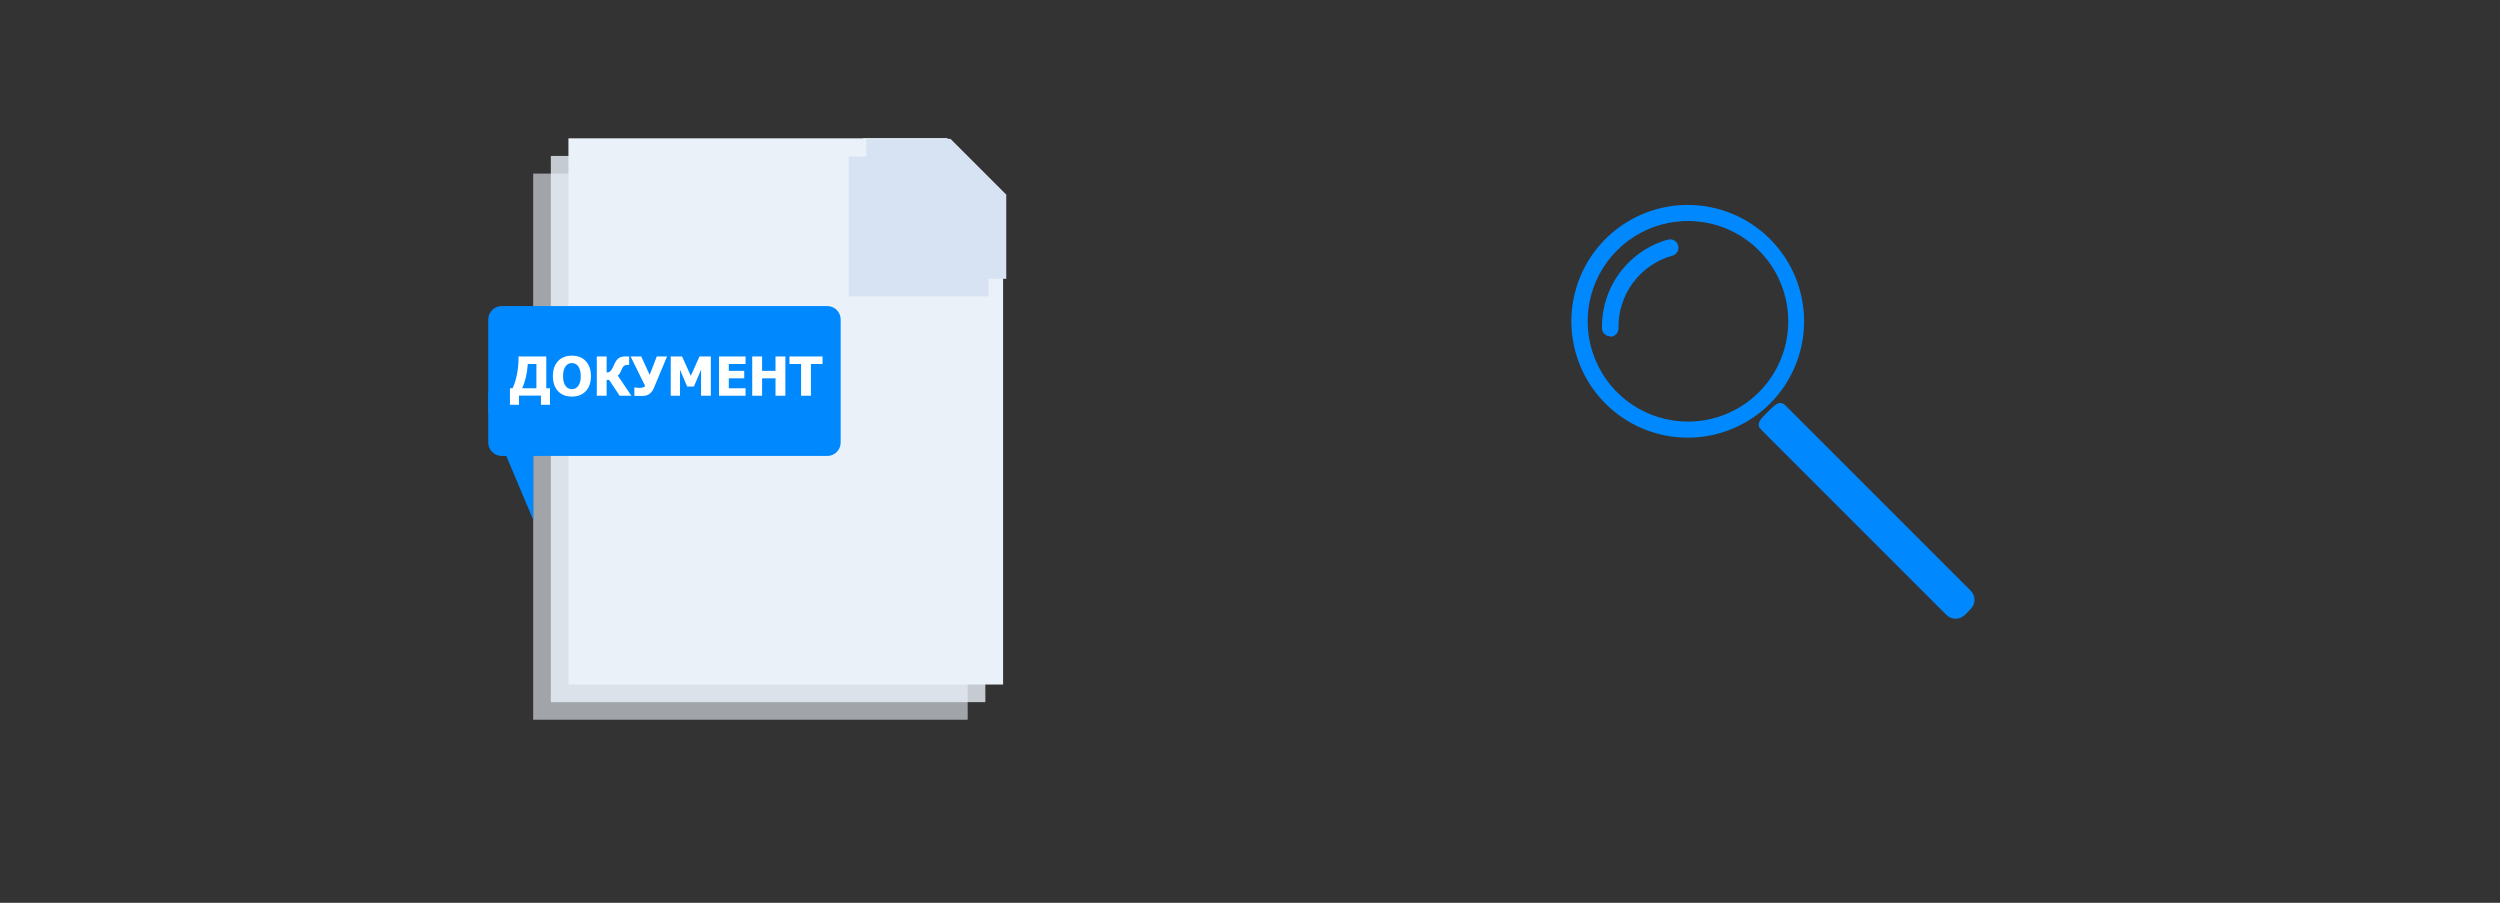 <svg width="324" height="117" viewBox="0 0 324 117" fill="none" xmlns="http://www.w3.org/2000/svg">
<rect x="0" y="0" width="324" height="117" fill="#333333" stroke="none"/>
<path opacity="0.6" d="M125.41 93.28H69.1V22.5H118.18L125.41 29.73V93.28Z" fill="#EBF1F9"/>
<path opacity="0.8" d="M127.7 91H71.39V20.21H120.47L127.7 27.44V91Z" fill="#EBF1F9"/>
<path d="M130 88.72H73.67V17.93H122.75L130 25.16V88.72Z" fill="#EBF1F9"/>
<path d="M130 36.05H111.86V17.93H122.76L130 25.15V36.05Z" fill="#EBF1F9"/>
<path d="M63.28 53.56L69.1 67.35V50.98L63.28 50.83V53.56Z" fill="#0089FF"/>
<path d="M255.39 76.54C255.55 76.696 255.676 76.883 255.763 77.089C255.85 77.295 255.894 77.516 255.894 77.74C255.894 77.963 255.85 78.184 255.763 78.39C255.676 78.596 255.55 78.783 255.39 78.94L254.65 79.69C254.331 80.007 253.9 80.185 253.45 80.185C253 80.185 252.569 80.007 252.25 79.69L228.25 55.69C227.58 55.02 228.06 54.43 228.73 53.76L229.47 53.02C230.13 52.36 230.73 51.88 231.39 52.54L255.39 76.54ZM233.81 41.64C233.81 44.622 232.926 47.538 231.269 50.018C229.612 52.498 227.256 54.43 224.501 55.572C221.745 56.713 218.713 57.012 215.788 56.43C212.863 55.848 210.176 54.412 208.067 52.303C205.958 50.194 204.522 47.507 203.94 44.581C203.358 41.656 203.657 38.624 204.798 35.869C205.939 33.113 207.872 30.758 210.352 29.101C212.832 27.444 215.747 26.56 218.73 26.56C222.729 26.56 226.565 28.148 229.393 30.976C232.221 33.804 233.81 37.64 233.81 41.64ZM231.76 41.64C231.76 39.068 230.998 36.555 229.569 34.417C228.141 32.279 226.11 30.613 223.735 29.629C221.359 28.645 218.746 28.388 216.224 28.889C213.702 29.391 211.386 30.629 209.568 32.447C207.75 34.265 206.511 36.582 206.01 39.103C205.508 41.625 205.766 44.239 206.75 46.614C207.734 48.99 209.4 51.02 211.538 52.449C213.675 53.877 216.189 54.64 218.76 54.64C220.467 54.64 222.158 54.303 223.735 53.65C225.312 52.997 226.745 52.039 227.952 50.832C229.16 49.625 230.117 48.192 230.77 46.614C231.424 45.037 231.76 43.347 231.76 41.64ZM208.76 43.64C209.036 43.619 209.293 43.494 209.479 43.289C209.665 43.084 209.766 42.816 209.76 42.54C209.711 40.415 210.373 38.335 211.641 36.63C212.909 34.925 214.711 33.693 216.76 33.13C217.03 33.047 217.256 32.863 217.392 32.616C217.527 32.368 217.561 32.078 217.485 31.807C217.409 31.535 217.23 31.304 216.986 31.163C216.743 31.021 216.453 30.98 216.18 31.05C213.673 31.747 211.47 33.261 209.92 35.351C208.37 37.441 207.56 39.988 207.62 42.59C207.64 42.862 207.763 43.117 207.963 43.302C208.164 43.488 208.427 43.59 208.7 43.59L208.76 43.64Z" fill="#0089FF"/>
<path d="M128.12 38.41H110V20.29H120.9L128.12 27.51V38.41Z" fill="#D7E2F2"/>
<path d="M130.41 36.13H112.28V18H123.19L130.41 25.22V36.13Z" fill="#D7E2F2"/>
<path d="M107.22 39.67H65.01C64.055 39.67 63.28 40.444 63.28 41.4V57.36C63.28 58.315 64.055 59.09 65.01 59.09H107.22C108.175 59.09 108.95 58.315 108.95 57.36V41.4C108.95 40.444 108.175 39.67 107.22 39.67Z" fill="#0089FF"/>
<path d="M71.279 52.459H70.107V51.273H67.263V52.459H66.091V50.316H66.433C66.672 49.819 66.861 49.215 67 48.504C67.139 47.791 67.209 47.023 67.209 46.201H70.798V50.316H71.279V52.459ZM69.519 50.316V47.171H68.405C68.362 47.787 68.276 48.364 68.149 48.904C68.021 49.442 67.86 49.913 67.667 50.316H69.519ZM76.584 48.747C76.584 49.57 76.364 50.217 75.924 50.688C75.485 51.16 74.882 51.396 74.116 51.396C73.349 51.396 72.746 51.158 72.308 50.682C71.871 50.203 71.652 49.558 71.652 48.747C71.652 47.929 71.871 47.283 72.308 46.809C72.746 46.333 73.349 46.095 74.116 46.095C74.882 46.095 75.485 46.332 75.924 46.806C76.364 47.277 76.584 47.925 76.584 48.747ZM75.265 48.744C75.265 48.441 75.233 48.183 75.169 47.971C75.108 47.757 75.024 47.581 74.92 47.445C74.81 47.306 74.686 47.207 74.547 47.148C74.41 47.086 74.268 47.055 74.12 47.055C73.963 47.055 73.82 47.084 73.693 47.141C73.565 47.195 73.442 47.294 73.323 47.438C73.219 47.57 73.133 47.746 73.067 47.964C73.003 48.183 72.971 48.444 72.971 48.747C72.971 49.059 73.002 49.319 73.064 49.526C73.125 49.731 73.21 49.904 73.317 50.042C73.426 50.184 73.55 50.285 73.689 50.347C73.828 50.406 73.972 50.435 74.12 50.435C74.27 50.435 74.416 50.404 74.557 50.34C74.699 50.274 74.82 50.172 74.923 50.036C75.032 49.888 75.117 49.715 75.176 49.52C75.235 49.321 75.265 49.063 75.265 48.744ZM81.831 51.29H80.306L78.943 49.236H78.621V51.29H77.343V46.201H78.621V48.275C78.822 48.266 78.971 48.222 79.069 48.142C79.169 48.062 79.288 47.887 79.424 47.616C79.463 47.536 79.508 47.441 79.558 47.332C79.61 47.223 79.656 47.127 79.695 47.045C79.843 46.737 80.023 46.519 80.235 46.389C80.449 46.257 80.73 46.19 81.079 46.19C81.193 46.19 81.287 46.193 81.362 46.197C81.438 46.2 81.496 46.201 81.537 46.201V47.291H81.243C81.097 47.291 80.969 47.337 80.86 47.428C80.753 47.517 80.644 47.696 80.532 47.964C80.443 48.178 80.359 48.342 80.279 48.453C80.201 48.562 80.129 48.637 80.06 48.675L81.831 51.29ZM86.448 46.201L84.75 50.272C84.649 50.508 84.537 50.695 84.411 50.832C84.288 50.969 84.158 51.072 84.022 51.143C83.885 51.214 83.748 51.262 83.612 51.287C83.475 51.309 83.331 51.321 83.181 51.321C83.024 51.321 82.84 51.317 82.631 51.31C82.423 51.304 82.284 51.297 82.214 51.29V50.21H82.292C82.313 50.215 82.345 50.22 82.388 50.227C82.431 50.234 82.486 50.241 82.552 50.248C82.607 50.252 82.666 50.257 82.73 50.261C82.793 50.266 82.852 50.268 82.904 50.268C83.057 50.268 83.2 50.25 83.335 50.213C83.471 50.175 83.562 50.11 83.608 50.019L81.725 46.201H83.106L84.196 48.586L85.119 46.201H86.448ZM92.126 51.29H90.854V47.916L89.928 50.094H89.056L88.13 47.916V51.29H86.927V46.201H88.4L89.528 48.713L90.653 46.201H92.126V51.29ZM93.182 51.29V46.201H96.624V47.171H94.453V48.063H96.453V49.034H94.453V50.319H96.624V51.29H93.182ZM101.785 51.29H100.507V49.034H98.767V51.29H97.489V46.201H98.767V48.063H100.507V46.201H101.785V51.29ZM103.819 51.29V47.171H102.315V46.201H106.601V47.171H105.097V51.29H103.819Z" fill="white"/>
</svg>
